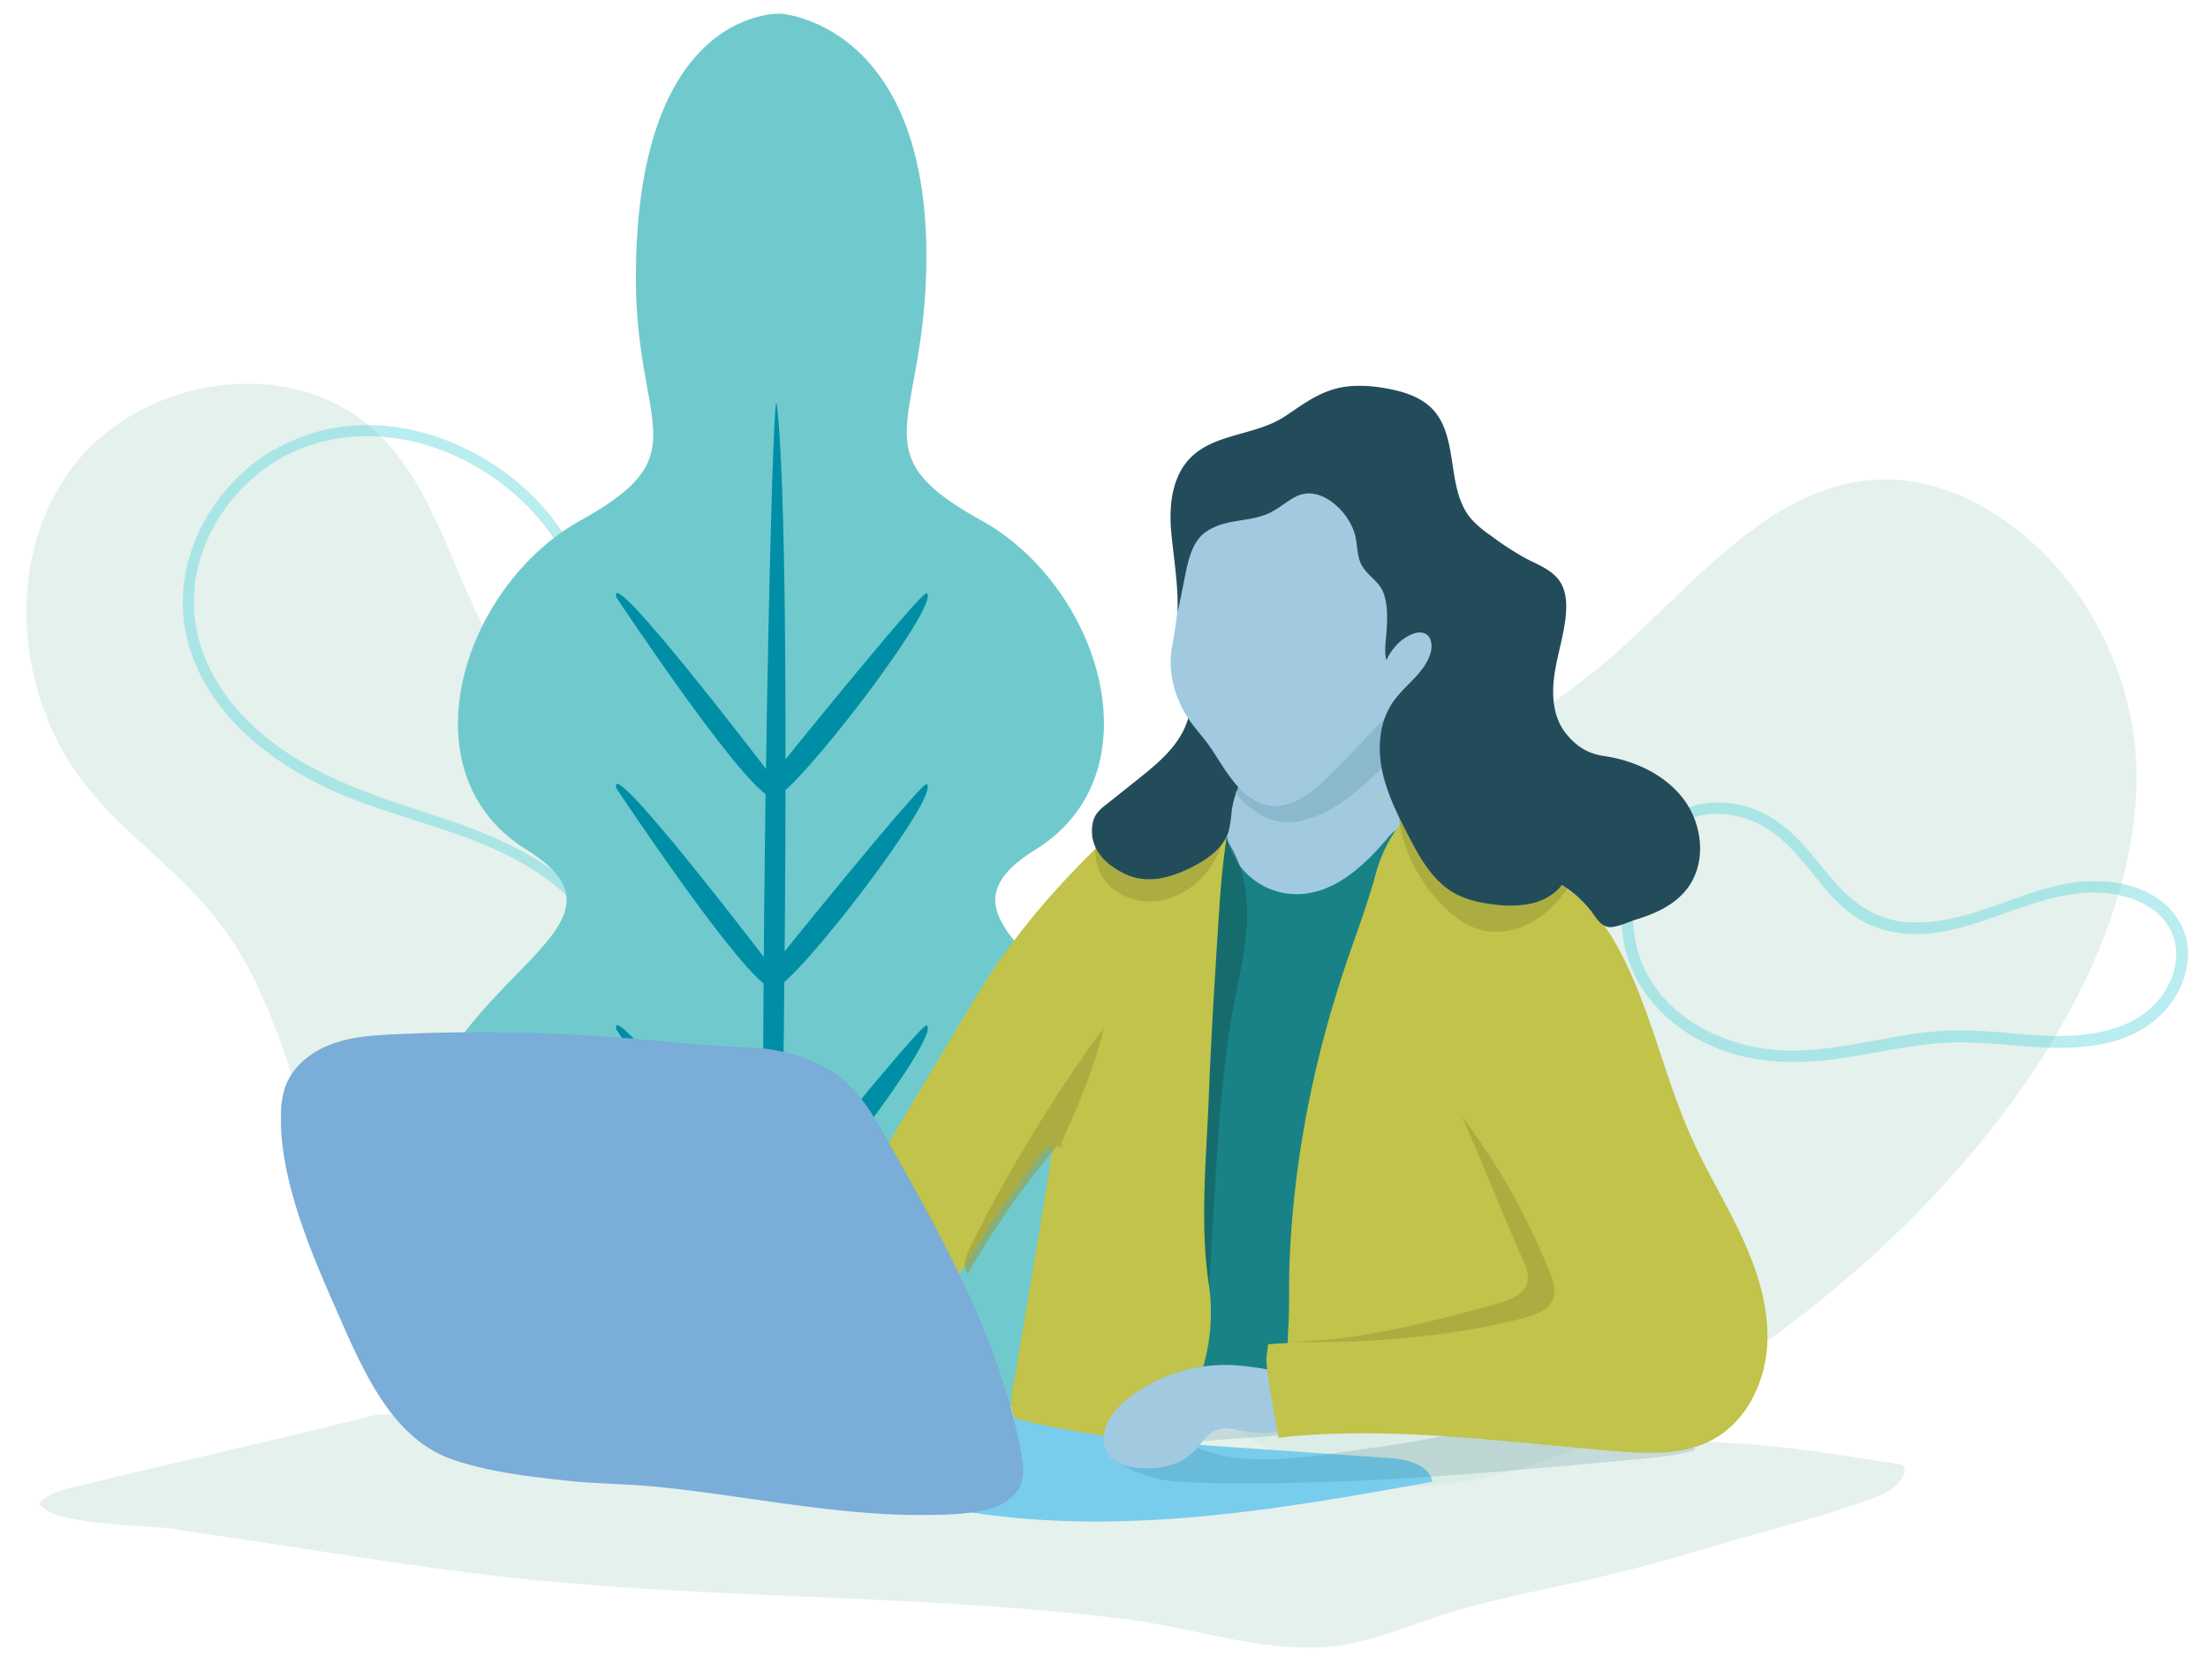 <svg id="Layer_1" data-name="Layer 1" xmlns="http://www.w3.org/2000/svg" width="943.321" height="717.753"><defs><style>.cls-1{fill:#d8eae4;opacity:.67}.cls-1,.cls-12{isolation:isolate}.cls-2{opacity:.42}.cls-3{fill:#59d3db}.cls-5{fill:#008ea7}.cls-6{fill:#a1cae1}.cls-9{fill:#c1c34a}.cls-12{fill:#97993a;opacity:.53}.cls-13{fill:#234c5b}</style></defs><path class="cls-1" d="M666.239 621.72c-3.306 1.254-6.612 2.508-9.926 3.54-168.413 57.243-243.73-157.964-108.491-254.805 44.703-31.996 97.302-52.59 139.072-88.449 36.796-31.628 70.549-77.454 119.122-77.204 21.67.143 42.4 10.171 59.041 24.171 31.896 26.938 50.058 69.343 47.552 110.937-7.142 118.634-138.976 240.67-246.37 281.81z"/><path class="cls-1" d="M469.812 433.955c-71.362-72.468-203.244-69.293-257.175-155.563-19.16-30.604-25.751-69.612-52.217-94.175-35.915-33.394-100.075-23.724-129.578 15.55C1.346 238.94 6.536 298 37.225 336.266c16.508 20.51 38.886 35.49 55.18 56.187 31.764 40.24 35.89 95.622 60.12 140.784 44.88 83.679 156.167 116.848 247.37 90.392 85.597-25.015 142.877-115.599 69.917-189.674z"/><g class="cls-2"><path class="cls-3" d="M118.59 196.54c27.9-16.4 62-11.8 88.6 5.1a100.137 100.137 0 0131.4 31.4c7.6 12.1 13 25.5 18.4 38.7 9.8 24 20.9 52.2 44.9 65.5 14.2 7.9 31.3 7.3 46.1 13.7a110.359 110.359 0 0134.3 23.5c9.4 9.5 17.5 21.4 19.4 34.9 2 13.8-3.8 28-14.1 37.2-19.3 17.2-49.6 12.4-71.4 3.5-11.4-4.7-22.5-11.2-31.4-19.8-12-11.6-19.3-27-29.5-40.1-19.3-24.9-48.7-35.1-77.6-44.4-29.8-9.7-60.6-21.5-80.2-47.4-9.6-12.8-15.4-28.2-14.6-44.3.8-15.8 7.7-31.1 18.2-42.9a76.398 76.398 0 0117.5-14.6c2.6-1.6.2-5.7-2.4-4.1-26.4 16.2-43.4 47.7-36.6 78.9 7 32.1 35.6 54.7 64.3 67.2 30.4 13.2 65.5 17.9 92.1 38.8 14.9 11.7 23.6 28.1 34.5 43.2a93.073 93.073 0 0029 26.5c21.7 12.7 51 21.1 75.6 12.2a47.628 47.628 0 0028-62.6c-10.2-25.2-36.2-45-61.6-53.1-8.7-2.8-17.8-3.6-26.6-6.1a53.543 53.543 0 01-23.2-14.1c-10.6-10.5-17.6-24-23.6-37.5-12.1-27.3-20.9-56.7-43.9-77.2-23-20.6-55.6-32.2-86.3-24.8a81.135 81.135 0 00-21.6 8.8c-2.7 1.3-.3 5.4 2.3 3.9z"/></g><path d="M442.398 362.947c52.64-32.722 27.663-112.55-23.237-140.687s-25.924-39.203-23.553-103.54C399.56 9.966 333.642 5.856 333.642 5.856s-61.965-3.478-61.965 112.865c0 64.337 27.505 75.244-23.553 103.54-50.9 28.295-75.876 108.123-23.237 140.687 63.388 39.36-70.818 58.962-47.897 169.457 15.491 74.927 97.058 73.505 156.653 74.927 17.329-.413 34.679-.606 51.956-2.14 7.947-.705 16.55-3.172 24.498-2.618 8.065.562 15.577 4.698 23.764 4.239 5.129-.288 9.976-2.434 14.425-5.003a42.974 42.974 0 008.53-6.21c4.605-4.468 7.6-10.244 10.01-16.117 1.052-2.564 1.687-5.175 3.593-7.216a67.397 67.397 0 005.217-5.76c7.481-10.072 12.122-21.872 14.659-34.102 22.92-110.495-111.285-130.096-47.897-169.457z" fill="#70cacd"/><path class="cls-5" d="M331.904 584.094c1.422-4.9 7.587-347.45 0-411.154-2.688-23.079-11.698 451.938 0 411.154z"/><path class="cls-5" d="M263.299 255.14s58.172 87.732 67.498 85.676 71.608-82.99 65.127-87.415c-2.055-1.423-66.234 78.247-66.234 78.247s-70.343-92.316-66.391-76.509z"/><path class="cls-5" d="M263.299 336.706s58.172 87.732 67.498 85.677 71.608-82.99 65.127-87.416c-2.055-1.422-66.234 78.248-66.234 78.248s-70.343-92.474-66.391-76.509zM263.299 439.771s58.172 87.732 67.498 85.677 71.608-82.99 65.127-87.416c-2.055-1.422-66.234 78.248-66.234 78.248s-70.343-92.316-66.391-76.509z"/><g class="cls-2"><path class="cls-3" d="M707.922 363.976c7.921-19.991 32.62-19.72 48.093-9.32 16.913 11.203 24.403 33.037 44.039 40.899 36.974 14.665 70.598-22.35 107.414-12.632 8.348 2.21 16.494 6.972 20.222 15.13 3.878 8.437 1.923 18.12-2.93 25.634-10.71 16.826-32.698 19.51-51.046 18.752-10.628-.509-21.142-1.87-31.766-2.238a147.286 147.286 0 00-28.936 2.199c-19.424 3.168-39.069 8.324-58.893 5.633-20.75-2.874-41.84-14.156-51.232-33.524-8.703-17.762-6.54-40.824 8.155-54.735 2.335-2.197-1.312-5.618-3.647-3.421-13.117 12.376-17.171 31.607-13.081 48.88 4.504 19.17 19.41 33.975 37.13 41.685 19.586 8.5 40.15 7.772 60.838 4.28 11.4-1.92 22.712-4.333 34.28-5.41s23.132-.103 34.694.871c19.935 1.697 43.029 2.657 59.434-10.885 13.03-10.675 19.468-30.549 8.466-44.983-11.076-14.502-32.218-16.373-48.73-12.803-21.851 4.73-42.314 17.483-65.285 15.953-14.107-.893-24.259-8.633-33.088-19.246-8.018-9.578-15.2-19.606-26.228-25.974-17.52-10.265-43.834-7.938-52.216 13.13-1.255 2.8 3.067 5.208 4.312 2.126z"/></g><path class="cls-1" d="M160.368 604.468c-43.096 10.91-86.113 20.334-129.22 30.922-5.297 1.301-10.94 2.805-14.54 6.903 5.676 9.421 46.384 9.163 56.869 10.756l66.244 10.065c25.89 3.933 51.788 7.868 77.818 10.723 57.915 6.351 116.215 7.335 174.348 10.446 29.815 1.595 59.621 3.725 89.255 7.44 27.184 3.407 54.84 13.05 82.265 12.062 21.073-.759 40.081-10.518 60.042-16.15 21.82-6.155 44.186-10.06 66.202-15.412 16.235-3.948 32.268-8.677 48.294-13.403 20.304-5.988 41.15-11.148 61.045-18.314 5.632-2.028 11.626-4.795 14.204-10.199a3.802 3.802 0 00.236-3.531c-.665-1.09-2.09-1.383-3.354-1.572l-17.284-2.585-11.85-1.773a442.154 442.154 0 00-51.98-4.892q-65.785-1.961-131.582-3.54-33.315-.8-66.632-1.5c-18.58-.385-37.657-4.476-56.385-6.225l-104.995-9.809z"/><path class="cls-6" d="M523.244 342.816c3.92-5.267 9.248-9.283 14.5-13.223 6.805-5.105 13.61-10.21 20.53-15.154 10.962-7.832 23.049-15.537 36.519-15.76 2.285-.037 4.85.28 6.288 2.057 1.388 1.714 1.236 4.157 1.125 6.36a65.546 65.546 0 008.146 34.973c2.364 4.246 5.286 8.48 5.52 13.334.33 6.9-4.788 12.717-9.577 17.696-9.634 10.013-19.448 20.145-31.455 27.14-4.777 2.783-9.965 5.068-15.465 5.642-5.226.545-10.476-.474-15.62-1.545-4.116-.856-8.279-1.768-12.022-3.682-7.112-3.637-12.105-10.724-14.24-18.422s-1.618-15.946.328-23.693a66.496 66.496 0 017.675-18.337"/><path d="M525.024 342.759a30.284 30.284 0 0028.96 39.225c15.835-.013 28.896-12.065 39.042-24.223 1.362-1.631 2.957-3.415 5.079-3.533 2.43-.135 4.346 1.96 5.787 3.922 18.422 25.099 22.584 57.772 23.463 88.894a544.545 544.545 0 01-8.57 112.763c-.941 5.17-2.006 10.457-4.77 14.927-4.893 7.91-14.104 11.839-22.739 15.297l-24.09 9.648a80.315 80.315 0 01-13.216 4.423c-5.594 1.175-11.366 1.142-17.077.92a265.748 265.748 0 01-29.616-2.82c-5.772-.878-11.766-2.055-16.367-5.65-5.121-4.001-7.73-10.394-9.465-16.657-4.03-14.566-4.483-29.883-3.934-44.986 1.516-41.697 10.426-82.722 16.058-124.064 1.75-12.844 3.2-25.811 6.996-38.206s10.156-24.357 20.151-32.61" fill="#188287"/><path d="M521.46 355.6c8.467 9.514 11.524 22.828 11.353 35.563s-3.235 25.223-5.579 37.74c-5.307 28.337-6.972 57.212-8.627 85.993l-3.1 53.944a271.397 271.397 0 01-7.308-33.188 537.596 537.596 0 01-4.455-142.435c1.018-9.962 2.322-19.93 4.916-29.602.887-3.306 2.165-6.884 5.156-8.549a7.013 7.013 0 018.45 1.496l.824-2.078" fill="#166666" opacity=".76"/><path class="cls-9" d="M401.992 555.998c6.437-8.474 11.635-17.806 17.318-26.802 6.904-10.927 14.535-21.374 22.16-31.811 2.187-2.994 3.848-5.692 7.126-7.425-.563-.072-.001-1.078.502-.816s.527.961.474 1.526c-.235 2.507-.631 4.996-1.027 7.482-3.037 19.071-6.259 38.112-9.455 57.156q-2.465 14.691-4.887 29.393c-.91 5.566-2.64 11.275-1.94 16.965a10.368 10.368 0 003.289 6.833c2.68 2.276 6.332 2.218 9.513 3.332 7.45 2.61 15.02 5.046 22.864 6.135 3.788.526 8.208.094 11.73 1.47a15.586 15.586 0 0011.753-.016 20.299 20.299 0 006.572-5.522c15.298-17.741 21.906-42.272 18.448-65.353-3.878-25.893-1.041-53.547-.012-79.805 1.04-26.556 2.716-53.106 4.435-79.674.595-9.196 1.383-18.385 2.646-27.516 1.095-7.92 1.68-17.93 5.173-25.182-12.902-3.074-28.809 3.335-39.677 9.86-11.923 7.159-22.013 16.972-31.538 27.106a325.856 325.856 0 00-29.336 35.448c-7.065 10.042-13.37 20.595-19.667 31.136l-11.249 18.831-26.046 43.6c6.422 20.9 17.322 38.141 30.578 55.528M590.974 341.262c-.46-.26-.91-.53-1.37-.79l-.47 1.06c-.71-.44.31-1.61 1.05-1.25a1.594 1.594 0 01.79.98z"/><path d="M417.446 601.528a377.25 377.25 0 0068.889 13.622c8.17.836 16.364 1.404 24.556 1.973l82.344 5.712c7.642.53 17.195 2.63 18.741 10.132-65.523 11.947-132.608 23.371-198.384 12.904-4.08-.65-8.265-1.426-11.758-3.634a16.087 16.087 0 018.773-29.684 14.642 14.642 0 001.024-2.503c.982-3.152 3.18-5.758 5.375-8.224a1.327 1.327 0 01.529-.419.458.458 0 01.576.218" fill="#78cded"/><path d="M649.665 605.714a511.855 511.855 0 01-64.818 12.99c-19.62 2.629-42.55 7.043-62.192 3.115-11.923-2.385-23.528-9.836-35.345-6.973-3.49.846-9.887 4.436-8.572 8.945 1.04 3.561 10.281 6.409 13.353 7.282 6.707 1.908 13.757 2.182 20.729 2.351 62.307 1.517 124.535-4.266 186.592-10.042 8.385-.78 16.828-1.571 24.923-3.89-1.861-3.775-6.731-4.7-10.917-5.138a858.37 858.37 0 00-124.723-3.926c-17.604.728-35.238 1.998-52.823.902-7.477-.467-14.936-1.36-22.428-1.398a98.6 98.6 0 00-36.996 7.025c-.833.333-1.829.98-1.613 1.852s1.86-.26.985-.46" fill="#1b616b" opacity=".16"/><path class="cls-6" d="M474.768 623c-3.522-3.676-3.912-9.577-2.033-14.308s5.646-8.464 9.668-11.584a67.534 67.534 0 0144.277-13.955 133.781 133.781 0 0115.41 1.962c6.436 1.075 13.894 2.915 16.452 8.916 2.804 6.578-2.627 14.282-9.357 16.699s-14.144 1.125-21.217.075c-3.08-.457-6.363-.836-9.191.465-3.316 1.525-5.22 4.968-7.651 7.69-4.973 5.564-12.632 8.29-20.095 8.252s-9.762-.548-16.263-4.212"/><path class="cls-9" d="M754.954 575.172c-1.07 15.92-9.03 32.03-23.02 39.7-12.6 6.9-27.85 6.18-42.17 5-45.54-3.75-91.2-10.21-136.74-6.42l-6.75.78s-5.83-29.67-5.17-34.83l.67-5.17 8.39-.52c.03-1.93.08-3.87.2-5.8.63-9.72.18-19.52.58-29.27q.615-14.67 2.22-29.27 1.605-14.55 4.18-28.98 2.58-14.445 6.08-28.69 3.51-14.325 7.9-28.41 2.73-8.79 5.77-17.47c3.837-10.933 7.762-21.737 10.775-32.918a61.87 61.87 0 0116.067-27.462c2.91 3.157 6.002 6.436 10.076 7.79a25.195 25.195 0 019.724 5.484c3.676 3.032 9.208 4.68 13.588 6.476 12.29 5.04 25.31 9 35.76 17.18 10.08 7.9 16.98 19.16 22.38 30.77 11 23.61 16.62 49.41 27.33 73.15 6.56 14.55 14.99 28.19 21.65 42.69s11.59 30.27 10.51 46.19z"/><path class="cls-12" d="M471.291 353.544c-4.904 6.586-4.162 16.457.946 22.886s13.856 9.411 22.015 8.486c11.406-1.293 21.29-9.677 26.114-20.094s5.045-22.537 2.466-33.723a4.206 4.206 0 00-.772-1.86 3.378 3.378 0 00-2.204-.98c-3.117-.368-6.092 1.232-8.823 2.778l-38.576 21.842a9.452 9.452 0 00-3.572 2.887c-.665 1.058-1.488 2.644-2.636 2.149M542.94 572.861c34.24 1.68 74.733-1.096 107.895-9.785 5.254-1.376 11.242-3.59 12.859-8.776 1.081-3.468-.209-7.187-1.548-10.564a285.644 285.644 0 00-37.549-66.757c9.173 20.79 16.916 40.591 26.09 61.381 1.223 2.775 2.475 5.753 1.964 8.742-.992 5.805-7.691 8.412-13.373 9.958-30.654 8.344-64.611 17.444-96.337 15.801"/><path class="cls-13" d="M535.55 312.502c.603 5.931.76 12.072-2.663 16.997a38.833 38.833 0 00-6.705 17.29 52.197 52.197 0 01-1.274 8.31c-2.152 7.127-8.866 11.823-15.49 15.224-9.002 4.624-19.176 7.548-28.707 3.04-8.086-3.824-15.119-10.393-14.097-20.226a11.89 11.89 0 011.608-5.109 17.558 17.558 0 014.16-4.16l13.55-10.798c8.364-6.665 17.092-13.815 20.894-23.81 3.062-8.05 3.864-21.868 15.723-19.166 10.524 2.397 12.068 13.21 13.002 22.408z"/><path class="cls-12" d="M600.374 333.938c8.263-2.893 17.269-2.557 26.003-1.952 11.654.808 23.52 2.097 34.154 6.936 15.939 7.253 27.321 21.586 38.073 35.409-.399-.583-1.936.034-2.334-.548-4.84 7.93-17.928 8.775-23.746 1.531-4.27 6.953-9.653 13.395-16.581 17.706s-15.548 6.306-23.425 4.18c-5.823-1.573-10.875-5.243-15.216-9.43a67.75 67.75 0 01-18.37-31.287c-1.62-6.139-2.29-12.974.677-18.587"/><path d="M529.94 335.232a13.29 13.29 0 01-2.198 3.445c5.402 6.538 12.774 12.181 21.243 12.621a27.258 27.258 0 008.13-.945c12.43-3.175 22.56-11.962 31.9-20.757 3.8-3.578 7.606-7.27 10.222-11.788a28.552 28.552 0 002.427-22.773 2.889 2.889 0 00-.838-1.46 2.971 2.971 0 00-2.506-.185 57.26 57.26 0 00-12.143 4.556 171.478 171.478 0 00-19.219 11.706c-8.856 5.944-17.713 11.909-26.107 18.49-2.841 2.227-5.695 4.563-9.08 5.82-.995.369-2.144.742-2.573 1.712l.407-1.61" fill="#8ab9ce"/><path class="cls-6" d="M516.979 222.188l-7.512 7.235a10.474 10.474 0 00-4.27 8.53c-1.216 12.739-2.03 25.635-4.422 38.114-2.133 11.135 1.257 22.766 7.631 31.94 1.912 2.753 4.134 5.273 6.217 7.897 7.64 9.62 13.775 25.687 27.409 28.124 8.294 1.482 16.208-3.831 22.455-9.485 4.563-4.13 8.816-8.586 13.064-13.039l14.501-15.199c3.804-3.987 6.748-4.578 11.783-5.659 4.141-.889 7.279-5.419 9.38-8.903 2.754-4.566 4.983-9.596 5.348-14.916s-1.37-10.98-5.439-14.428a3.188 3.188 0 00-3.7-.78 17.793 17.793 0 00-6.968 4.546c-1.968 2.002-3.09 4.179-5.799 5.374a2.66 2.66 0 01-1.64.29 2.07 2.07 0 01-.983-.599c-1.648-1.683-.46-3.766-.148-5.71a35.01 35.01 0 00.497-7.352c-.488-9.485-5.762-18.371-5.427-27.863.12-3.4.954-6.894-.053-10.145a16.834 16.834 0 00-3.424-5.587c-1.34-1.611-2.788-3.5-4.638-4.522-1.513-.836-2.392-.69-3.735-2.215-2.05-2.329-5.329-3.067-8.393-3.557-2.86-.456-5.827-.803-8.618-.031-6.857 1.895-10.873 8.984-17.51 11.574-8.328 3.25-19.05 3.172-27.85 2.45a12.424 12.424 0 00-4.915.207c-4.492 1.484-4.663 9.194-.241 10.875"/><path class="cls-13" d="M668.453 312.574c-5.18-7.01-5.586-16.491-4.246-25.104s4.203-16.985 4.832-25.679c.336-4.644-.055-9.581-2.643-13.452-3.204-4.791-9.005-6.954-14.13-9.59a122.582 122.582 0 01-15.44-10.017 44.414 44.414 0 01-8.526-7.333c-10.713-12.958-4.742-34.806-16.494-46.83-4.272-4.371-10.262-6.632-16.225-7.977-8.33-1.879-18.27-2.768-26.53-.087-7.95 2.58-13.42 6.993-20.291 11.482-12.355 8.071-29.81 7.096-40.179 17.596-7.897 7.998-9.213 20.401-8.2 31.595 1.04 11.489 3.09 22.749 2.694 34.329 1.259-5.48 2.292-11.024 3.43-16.532 1.37-6.642 3.16-13.94 8.74-17.796 8.035-5.554 17.534-4.084 26.134-7.6 4.555-1.863 8.188-5.476 12.621-7.613 10.472-5.045 22.72 7.079 25.007 16.938.966 4.163.724 8.686 2.709 12.471 2.229 4.252 6.982 6.677 8.973 11.05 2.192 4.817 2.044 10.951 1.76 16.121-.239 4.352-1.194 9.235-.178 13.504 2.23-4.591 5.43-8.47 10.105-10.744 2.115-1.029 4.722-1.667 6.75-.477 2.65 1.553 2.89 5.353 2.002 8.292-2.56 8.472-11.048 13.572-16.066 20.862-5.685 8.26-6.595 19.079-4.627 28.91s6.536 18.924 11.135 27.834c4.826 9.351 10.176 19.126 19.234 24.483 5.467 3.234 11.851 4.563 18.167 5.234a46.006 46.006 0 0015.37-.494c5.014-1.179 9.827-3.784 12.906-7.913a49.293 49.293 0 0111.523 9.893c2.674 3.038 4.487 7.527 8.516 8.098 2.933.416 9.164-2.446 12.076-3.338 8.26-2.532 16.507-6.332 21.756-13.483 7.946-10.827 6.342-26.803-1.665-37.585s-21.206-16.792-34.497-18.715c-6.982-1.009-12.305-4.654-16.503-10.333z"/><path d="M148.323 444.072a53.006 53.006 0 00-6.731 1.994c-8.59 3.203-16.496 9.398-19.645 18.006a37.023 37.023 0 00-1.903 11.61c-.84 27.234 12.53 58.75 23.407 83.332 10.692 24.164 23.065 55.192 49.733 64.404 15.8 5.459 32.58 7.313 49.198 9.13 12.558 1.375 24.998 1.297 37.612 2.531 13.282 1.3 26.499 3.178 39.708 5.062 26.31 3.753 52.784 7.622 79.433 6.998 4.228-.1 8.519-.19 12.726-.657 9.681-.788 21.076-3.624 24.357-12.767 1.526-4.255.845-8.953.01-13.396-9.044-48.127-33.579-91.718-57.74-134.312-4.996-8.808-10.145-17.805-17.843-24.383-10.974-9.378-27.356-13.868-41.623-14.266-15.553-.435-30.997-2.144-46.673-3.486a790.05 790.05 0 00-103.704-2.045c-6.81.314-13.703.734-20.322 2.245z" fill="#7aadd7"/><path class="cls-12" d="M453.707 487.72c7.012-15.859 14.066-31.84 17.916-48.747a644.112 644.112 0 00-57.427 94.368c-1.704 3.433-3.257 7.93-.668 10.758a373.58 373.58 0 0139.424-56.114 1.02 1.02 0 11-1.266 1.016"/></svg>